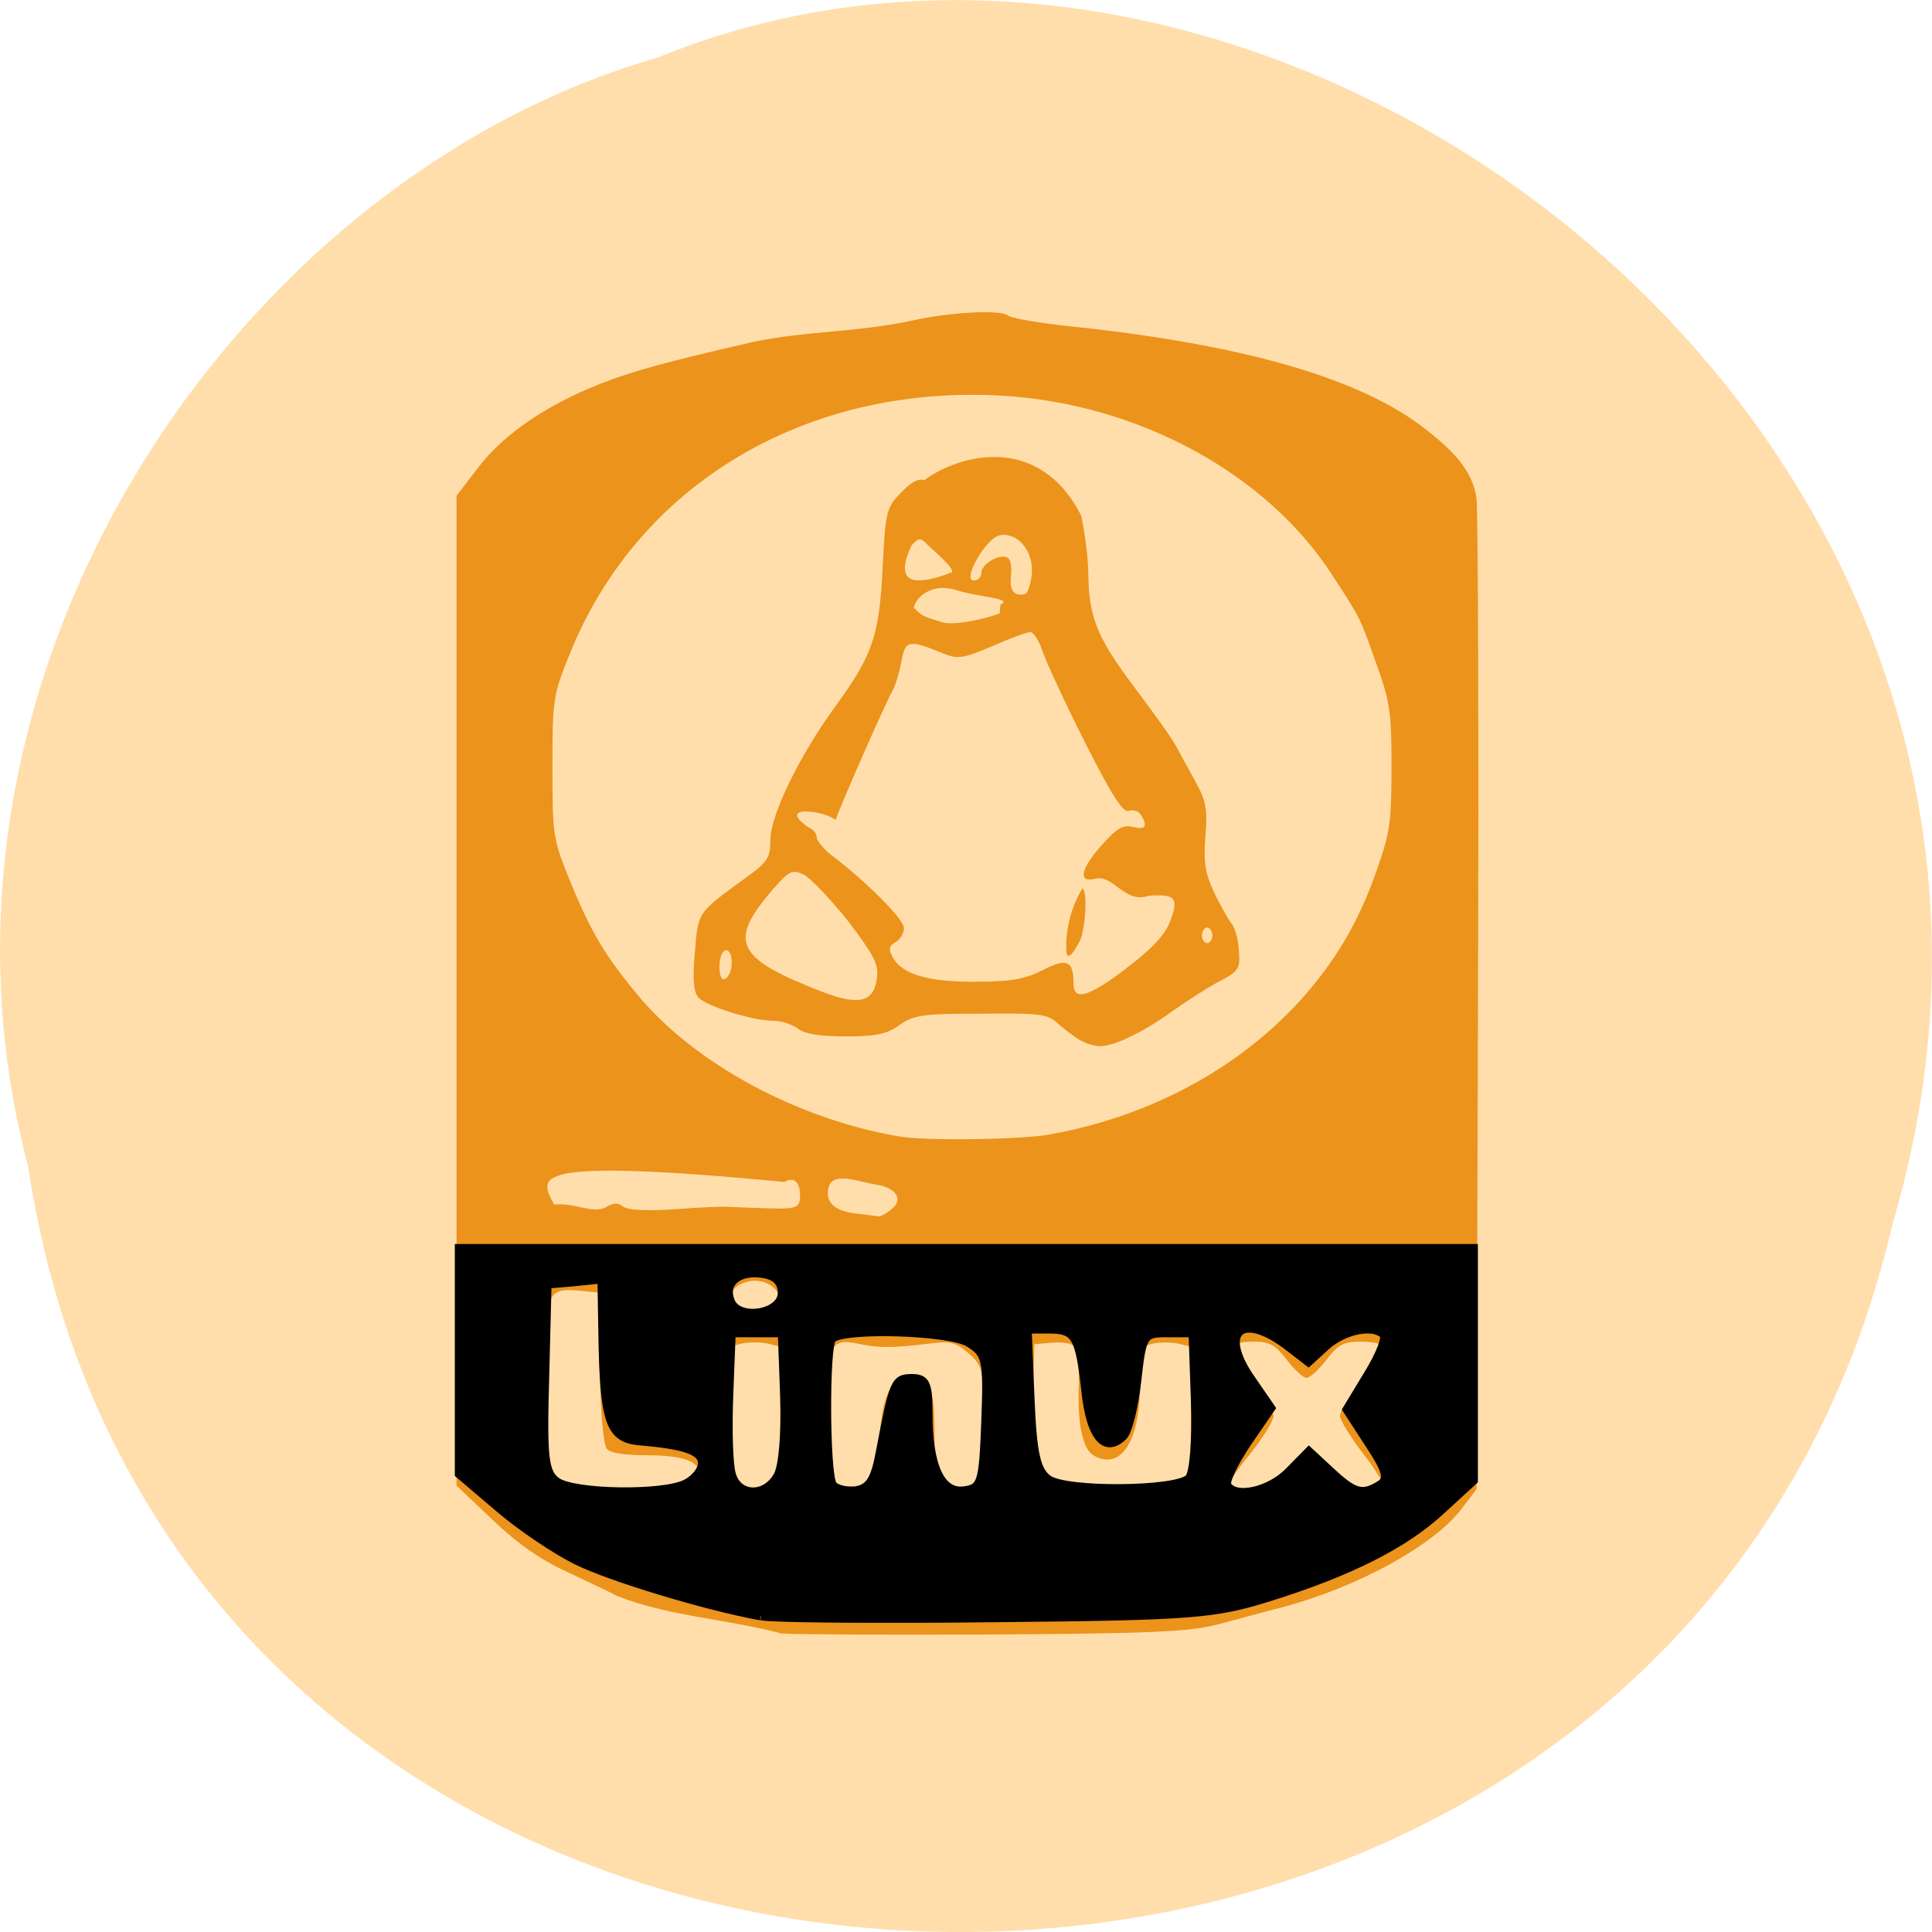 <svg xmlns="http://www.w3.org/2000/svg" viewBox="0 0 16 16"><path d="m 0.234 9.664 c 1.238 8.242 13.574 8.488 15.438 0.477 c 1.922 -6.488 -5.03 -11.789 -10.227 -9.664 c -3.48 1 -6.289 5.113 -5.211 9.188" fill="#ffdeac"/><path d="m 6.484 13.531 c -0.445 -0.121 -0.949 -0.145 -1.371 -0.313 c -0.043 -0.023 -0.223 -0.109 -0.398 -0.191 c -0.23 -0.105 -0.414 -0.23 -0.629 -0.434 l -0.305 -0.289 v -8.199 l 0.18 -0.234 c 0.211 -0.277 0.57 -0.52 1.016 -0.695 c 0.285 -0.109 0.516 -0.172 1.258 -0.344 c 0.453 -0.094 0.867 -0.078 1.332 -0.18 c 0.297 -0.066 0.723 -0.09 0.781 -0.039 c 0.027 0.023 0.262 0.063 0.52 0.09 c 1.391 0.145 2.355 0.418 2.891 0.816 c 0.309 0.23 0.438 0.398 0.469 0.609 c 0.012 0.102 0.02 1.988 0.012 4.195 l -0.012 4.01 l -0.125 0.164 c -0.234 0.305 -0.859 0.648 -1.492 0.816 c -0.141 0.035 -0.379 0.102 -0.531 0.141 c -0.23 0.059 -0.535 0.074 -1.852 0.082 c -0.863 0.004 -1.648 0 -1.742 -0.008 m -0.77 -1.199 c 0.172 -0.172 0.043 -0.277 -0.34 -0.277 c -0.203 0 -0.32 -0.016 -0.352 -0.055 c -0.027 -0.035 -0.051 -0.309 -0.059 -0.676 l -0.012 -0.617 l -0.168 -0.016 c -0.266 -0.023 -0.277 0.027 -0.277 0.855 c 0 0.594 0.008 0.73 0.066 0.785 c 0.098 0.098 1.043 0.098 1.141 0 m 0.695 0.016 c 0.035 -0.035 0.051 -0.234 0.051 -0.621 v -0.57 l -0.105 -0.027 c -0.059 -0.012 -0.152 -0.012 -0.211 0 l -0.105 0.027 v 0.57 c 0 0.613 0.016 0.672 0.211 0.672 c 0.063 0 0.133 -0.023 0.16 -0.051 m 0.809 0 c 0.023 -0.031 0.051 -0.215 0.063 -0.41 c 0.02 -0.383 0.09 -0.523 0.266 -0.523 c 0.16 0 0.191 0.082 0.191 0.492 c 0 0.426 0.031 0.492 0.215 0.492 c 0.195 0 0.223 -0.078 0.203 -0.602 c -0.016 -0.465 -0.02 -0.48 -0.137 -0.586 c -0.109 -0.094 -0.152 -0.102 -0.34 -0.078 c -0.297 0.035 -0.406 0.035 -0.57 0 c -0.238 -0.051 -0.266 0.008 -0.266 0.59 c 0 0.281 0.02 0.547 0.047 0.594 c 0.051 0.094 0.262 0.113 0.328 0.031 m 2.01 0.102 c 0.113 -0.039 0.109 -0.027 0.176 0.016 c 0.105 0.066 0.344 -0.051 0.406 -0.117 c 0.035 -0.035 0.051 -0.234 0.051 -0.621 v -0.57 l -0.105 -0.027 c -0.059 -0.012 -0.152 -0.012 -0.211 0 c -0.102 0.027 -0.105 0.043 -0.105 0.328 c 0 0.477 -0.156 0.723 -0.379 0.602 c -0.098 -0.051 -0.141 -0.258 -0.129 -0.605 c 0.004 -0.141 -0.012 -0.277 -0.035 -0.301 c -0.023 -0.027 -0.109 -0.039 -0.188 -0.031 l -0.145 0.012 l -0.012 0.449 c -0.012 0.48 0.027 0.648 0.176 0.754 c 0.109 0.078 0.309 0.184 0.5 0.113 m 1.406 -0.223 c 0.074 -0.094 0.156 -0.172 0.184 -0.172 c 0.027 0 0.113 0.082 0.191 0.176 c 0.121 0.152 0.156 0.172 0.289 0.16 c 0.086 -0.008 0.16 -0.031 0.168 -0.059 c 0.008 -0.023 -0.074 -0.156 -0.18 -0.293 c -0.105 -0.137 -0.191 -0.277 -0.191 -0.313 c 0 -0.035 0.086 -0.168 0.191 -0.301 c 0.105 -0.129 0.18 -0.254 0.168 -0.273 c -0.012 -0.023 -0.098 -0.039 -0.188 -0.039 c -0.141 0 -0.184 0.023 -0.281 0.148 c -0.063 0.082 -0.137 0.152 -0.168 0.152 c -0.027 0 -0.102 -0.07 -0.164 -0.152 c -0.098 -0.125 -0.141 -0.148 -0.281 -0.148 c -0.223 0 -0.223 0.082 0 0.348 c 0.094 0.113 0.172 0.234 0.172 0.27 c 0 0.039 -0.086 0.176 -0.191 0.309 c -0.25 0.309 -0.25 0.359 0.004 0.359 c 0.113 0 0.168 -0.031 0.277 -0.172 m -4.227 -1.336 c 0.152 -0.152 -0.059 -0.352 -0.266 -0.258 c -0.188 0.086 -0.113 0.309 0.105 0.309 c 0.063 0 0.133 -0.023 0.16 -0.051 m 0.965 -0.867 c 0.113 -0.078 0.059 -0.184 -0.113 -0.211 c -0.125 -0.016 -0.352 -0.113 -0.395 0.012 c -0.039 0.125 0.039 0.207 0.227 0.227 c 0.086 0.012 0.168 0.02 0.18 0.023 c 0.012 0.004 0.059 -0.016 0.102 -0.051 m -2.352 -0.027 c 0.059 -0.035 0.098 -0.035 0.137 -0.004 c 0.035 0.031 0.195 0.039 0.434 0.023 c 0.211 -0.016 0.398 -0.023 0.422 -0.02 c 0.023 0 0.168 0.008 0.32 0.012 c 0.234 0.008 0.277 0 0.289 -0.066 c 0.012 -0.125 -0.031 -0.207 -0.129 -0.152 c -2.18 -0.207 -2.02 -0.035 -1.906 0.188 c 0.172 -0.02 0.316 0.082 0.434 0.02 m 3.676 -0.602 c 0.82 -0.148 1.547 -0.539 2.063 -1.102 c 0.293 -0.324 0.492 -0.656 0.641 -1.09 c 0.109 -0.305 0.121 -0.402 0.121 -0.848 c 0 -0.453 -0.012 -0.543 -0.125 -0.855 c -0.141 -0.395 -0.121 -0.359 -0.367 -0.738 c -0.543 -0.84 -1.605 -1.418 -2.734 -1.484 c -1.629 -0.094 -3.02 0.738 -3.582 2.145 c -0.137 0.336 -0.141 0.375 -0.141 0.93 c 0 0.555 0.004 0.594 0.137 0.922 c 0.18 0.445 0.301 0.645 0.578 0.977 c 0.473 0.563 1.316 1.016 2.152 1.16 c 0.223 0.039 1.016 0.027 1.258 -0.016 m 0.25 -0.777 c -0.047 -0.027 -0.129 -0.09 -0.184 -0.137 c -0.09 -0.086 -0.145 -0.09 -0.641 -0.086 c -0.488 0 -0.559 0.012 -0.676 0.094 c -0.102 0.074 -0.188 0.094 -0.441 0.094 c -0.211 0 -0.344 -0.02 -0.398 -0.063 c -0.047 -0.035 -0.137 -0.066 -0.203 -0.066 c -0.18 0 -0.566 -0.125 -0.625 -0.195 c -0.039 -0.047 -0.047 -0.16 -0.027 -0.375 c 0.027 -0.336 0.016 -0.32 0.43 -0.621 c 0.172 -0.125 0.195 -0.16 0.195 -0.309 c 0 -0.203 0.246 -0.711 0.559 -1.133 c 0.289 -0.402 0.344 -0.563 0.371 -1.129 c 0.023 -0.457 0.031 -0.488 0.152 -0.613 c 0.082 -0.086 0.148 -0.121 0.191 -0.102 c 0.305 -0.223 0.957 -0.383 1.301 0.293 c 0.031 0.141 0.059 0.363 0.059 0.488 c 0.004 0.352 0.074 0.527 0.387 0.941 c 0.156 0.207 0.313 0.426 0.344 0.488 c 0.031 0.059 0.105 0.191 0.16 0.293 c 0.086 0.156 0.098 0.23 0.078 0.453 c -0.016 0.215 0 0.301 0.074 0.461 c 0.051 0.105 0.117 0.223 0.145 0.258 c 0.027 0.031 0.055 0.133 0.059 0.223 c 0.012 0.148 0 0.168 -0.172 0.258 c -0.102 0.055 -0.277 0.168 -0.391 0.25 c -0.227 0.164 -0.477 0.285 -0.59 0.281 c -0.039 0 -0.109 -0.02 -0.156 -0.047 m -1.687 -0.535 c 0.012 -0.102 -0.043 -0.195 -0.246 -0.461 c -0.145 -0.18 -0.309 -0.352 -0.363 -0.379 c -0.098 -0.043 -0.121 -0.031 -0.266 0.137 c -0.363 0.426 -0.293 0.559 0.434 0.84 c 0.301 0.113 0.422 0.078 0.441 -0.137 m 2.062 -0.063 c 0.191 -0.141 0.313 -0.266 0.355 -0.367 c 0.086 -0.211 0.063 -0.25 -0.168 -0.234 c -0.199 0.07 -0.289 -0.176 -0.441 -0.141 c -0.148 0.039 -0.125 -0.082 0.055 -0.281 c 0.121 -0.137 0.176 -0.168 0.254 -0.148 c 0.105 0.027 0.129 -0.004 0.066 -0.102 c -0.02 -0.031 -0.063 -0.043 -0.098 -0.031 c -0.047 0.02 -0.141 -0.125 -0.363 -0.566 c -0.164 -0.324 -0.32 -0.664 -0.352 -0.754 c -0.027 -0.086 -0.074 -0.16 -0.102 -0.16 c -0.027 0 -0.168 0.051 -0.316 0.117 c -0.242 0.102 -0.285 0.109 -0.406 0.059 c -0.285 -0.117 -0.313 -0.109 -0.344 0.063 c -0.016 0.086 -0.047 0.191 -0.066 0.23 c -0.066 0.113 -0.434 0.953 -0.48 1.086 c -0.105 -0.082 -0.496 -0.125 -0.223 0.063 c 0.035 0.012 0.066 0.047 0.066 0.078 c 0 0.031 0.059 0.102 0.129 0.156 c 0.293 0.223 0.594 0.527 0.594 0.598 c 0 0.043 -0.031 0.098 -0.07 0.117 c -0.055 0.031 -0.059 0.059 -0.023 0.125 c 0.074 0.141 0.297 0.207 0.688 0.203 c 0.289 0 0.402 -0.02 0.551 -0.094 c 0.203 -0.105 0.258 -0.082 0.258 0.105 c 0 0.152 0.117 0.121 0.438 -0.121 m -0.363 -0.664 c 0.047 0.031 0.02 0.371 -0.027 0.445 c -0.027 0.047 -0.082 0.156 -0.105 0.098 c -0.02 -0.219 0.063 -0.438 0.133 -0.543 m -2.914 0.68 c 0.023 -0.098 -0.008 -0.191 -0.055 -0.16 c -0.051 0.031 -0.051 0.234 -0.004 0.234 c 0.023 0 0.047 -0.035 0.059 -0.074 m 3.988 -0.289 c 0 -0.035 -0.02 -0.066 -0.043 -0.066 c -0.023 0 -0.043 0.031 -0.043 0.066 c 0 0.035 0.02 0.063 0.043 0.063 c 0.023 0 0.043 -0.027 0.043 -0.063 m -1.754 -2.742 c 0.117 -0.047 -0.195 -0.063 -0.363 -0.117 c -0.199 -0.066 -0.34 0.055 -0.355 0.145 c 0.078 0.074 0.055 0.063 0.238 0.121 c 0.121 0.031 0.398 -0.043 0.473 -0.074 m 0.266 -0.328 c 0.016 -0.184 -0.113 -0.344 -0.262 -0.32 c -0.113 0.016 -0.32 0.375 -0.219 0.375 c 0.035 0 0.063 -0.027 0.063 -0.063 c 0 -0.074 0.156 -0.164 0.219 -0.125 c 0.023 0.016 0.035 0.082 0.027 0.148 c -0.016 0.121 0.023 0.176 0.117 0.152 c 0.023 -0.008 0.047 -0.082 0.055 -0.168 m -0.66 -0.012 c 0.016 -0.039 -0.16 -0.184 -0.199 -0.223 c -0.063 -0.066 -0.074 -0.066 -0.137 0 c -0.133 0.285 -0.027 0.363 0.336 0.223" fill="#ec931b"/><path d="m 99.78 212.64 c -7.03 -1.313 -19.429 -5.188 -23.828 -7.438 c -2.688 -1.375 -7.209 -4.5 -10.02 -7 l -5.193 -4.563 v -30.19 h 131.3 v 31.06 l -4.093 3.875 c -4.766 4.625 -11.975 8.375 -22.484 11.75 c -6.965 2.25 -9.959 2.5 -35.25 2.75 c -15.213 0.188 -28.899 0.063 -30.365 -0.25 m -9.714 -17.75 c 1.161 -0.625 2.077 -1.813 2.077 -2.688 c 0 -1.625 -2.261 -2.438 -8.126 -2.938 c -3.849 -0.375 -4.582 -2.563 -4.766 -14.188 l -0.122 -7.438 l -3.544 0.375 l -3.483 0.313 l -0.305 12.5 c -0.305 10.75 -0.061 12.625 1.527 13.813 c 2.261 1.625 13.808 1.813 16.74 0.25 m 11.853 -1.063 c 0.672 -1.188 1.039 -5.938 0.855 -10.563 l -0.305 -8.438 h -6.537 l -0.305 8.125 c -0.183 4.5 -0.061 9.25 0.305 10.625 c 0.733 3.063 4.399 3.25 5.987 0.25 m 13.258 -3.25 c 1.711 -9.25 1.894 -9.75 4.093 -9.75 c 1.833 0 2.138 0.75 2.138 4.813 c 0 7 1.65 10.625 4.643 10.188 c 2.261 -0.313 2.444 -1 2.749 -9.25 c 0.305 -8.25 0.122 -9 -2.138 -10.438 c -2.566 -1.625 -16.252 -2 -17.718 -0.563 c -0.916 0.938 -0.855 17.875 0.061 19.438 c 0.367 0.625 1.772 0.938 2.994 0.813 c 1.833 -0.313 2.505 -1.438 3.177 -5.25 m 39.957 3.625 c 0.611 -0.625 0.978 -5 0.794 -10.25 l -0.305 -9.125 h -3.299 c -3.116 0 -3.238 0.188 -3.91 6.375 c -0.367 3.438 -1.161 6.813 -1.833 7.438 c -2.322 2.313 -4.216 0 -4.827 -6.06 c -0.794 -7.375 -1.283 -8.25 -4.766 -8.25 h -2.749 l 0.367 9.313 c 0.305 7.375 0.794 9.563 2.322 10.688 c 2.322 1.688 16.496 1.563 18.207 -0.125 m 12.952 -0.938 l 2.566 -2.688 l 2.81 2.688 c 3.055 2.938 4.093 3.25 6.354 1.813 c 1.222 -0.75 0.916 -1.875 -1.405 -5.5 l -2.872 -4.563 l 2.749 -4.688 c 1.527 -2.563 2.444 -4.938 2.02 -5.313 c -1.344 -1.375 -5.071 -0.625 -7.393 1.5 l -2.322 2.188 l -2.749 -2.188 c -5.865 -4.563 -8.859 -1.938 -4.827 4.188 l 2.749 4.125 l -3.116 4.688 c -1.711 2.625 -2.872 5.125 -2.566 5.625 c 1.1 1.813 5.56 0.75 8 -1.875 m -65.62 -23.813 c 0 -1.5 -0.855 -2.313 -2.566 -2.563 c -3.116 -0.438 -5.01 1.25 -4.093 3.625 c 0.978 2.688 6.66 1.75 6.66 -1.063" transform="matrix(0.064 0 0 0.062 -0.086 0.202)" stroke="#000" stroke-width="1.085"/></svg>